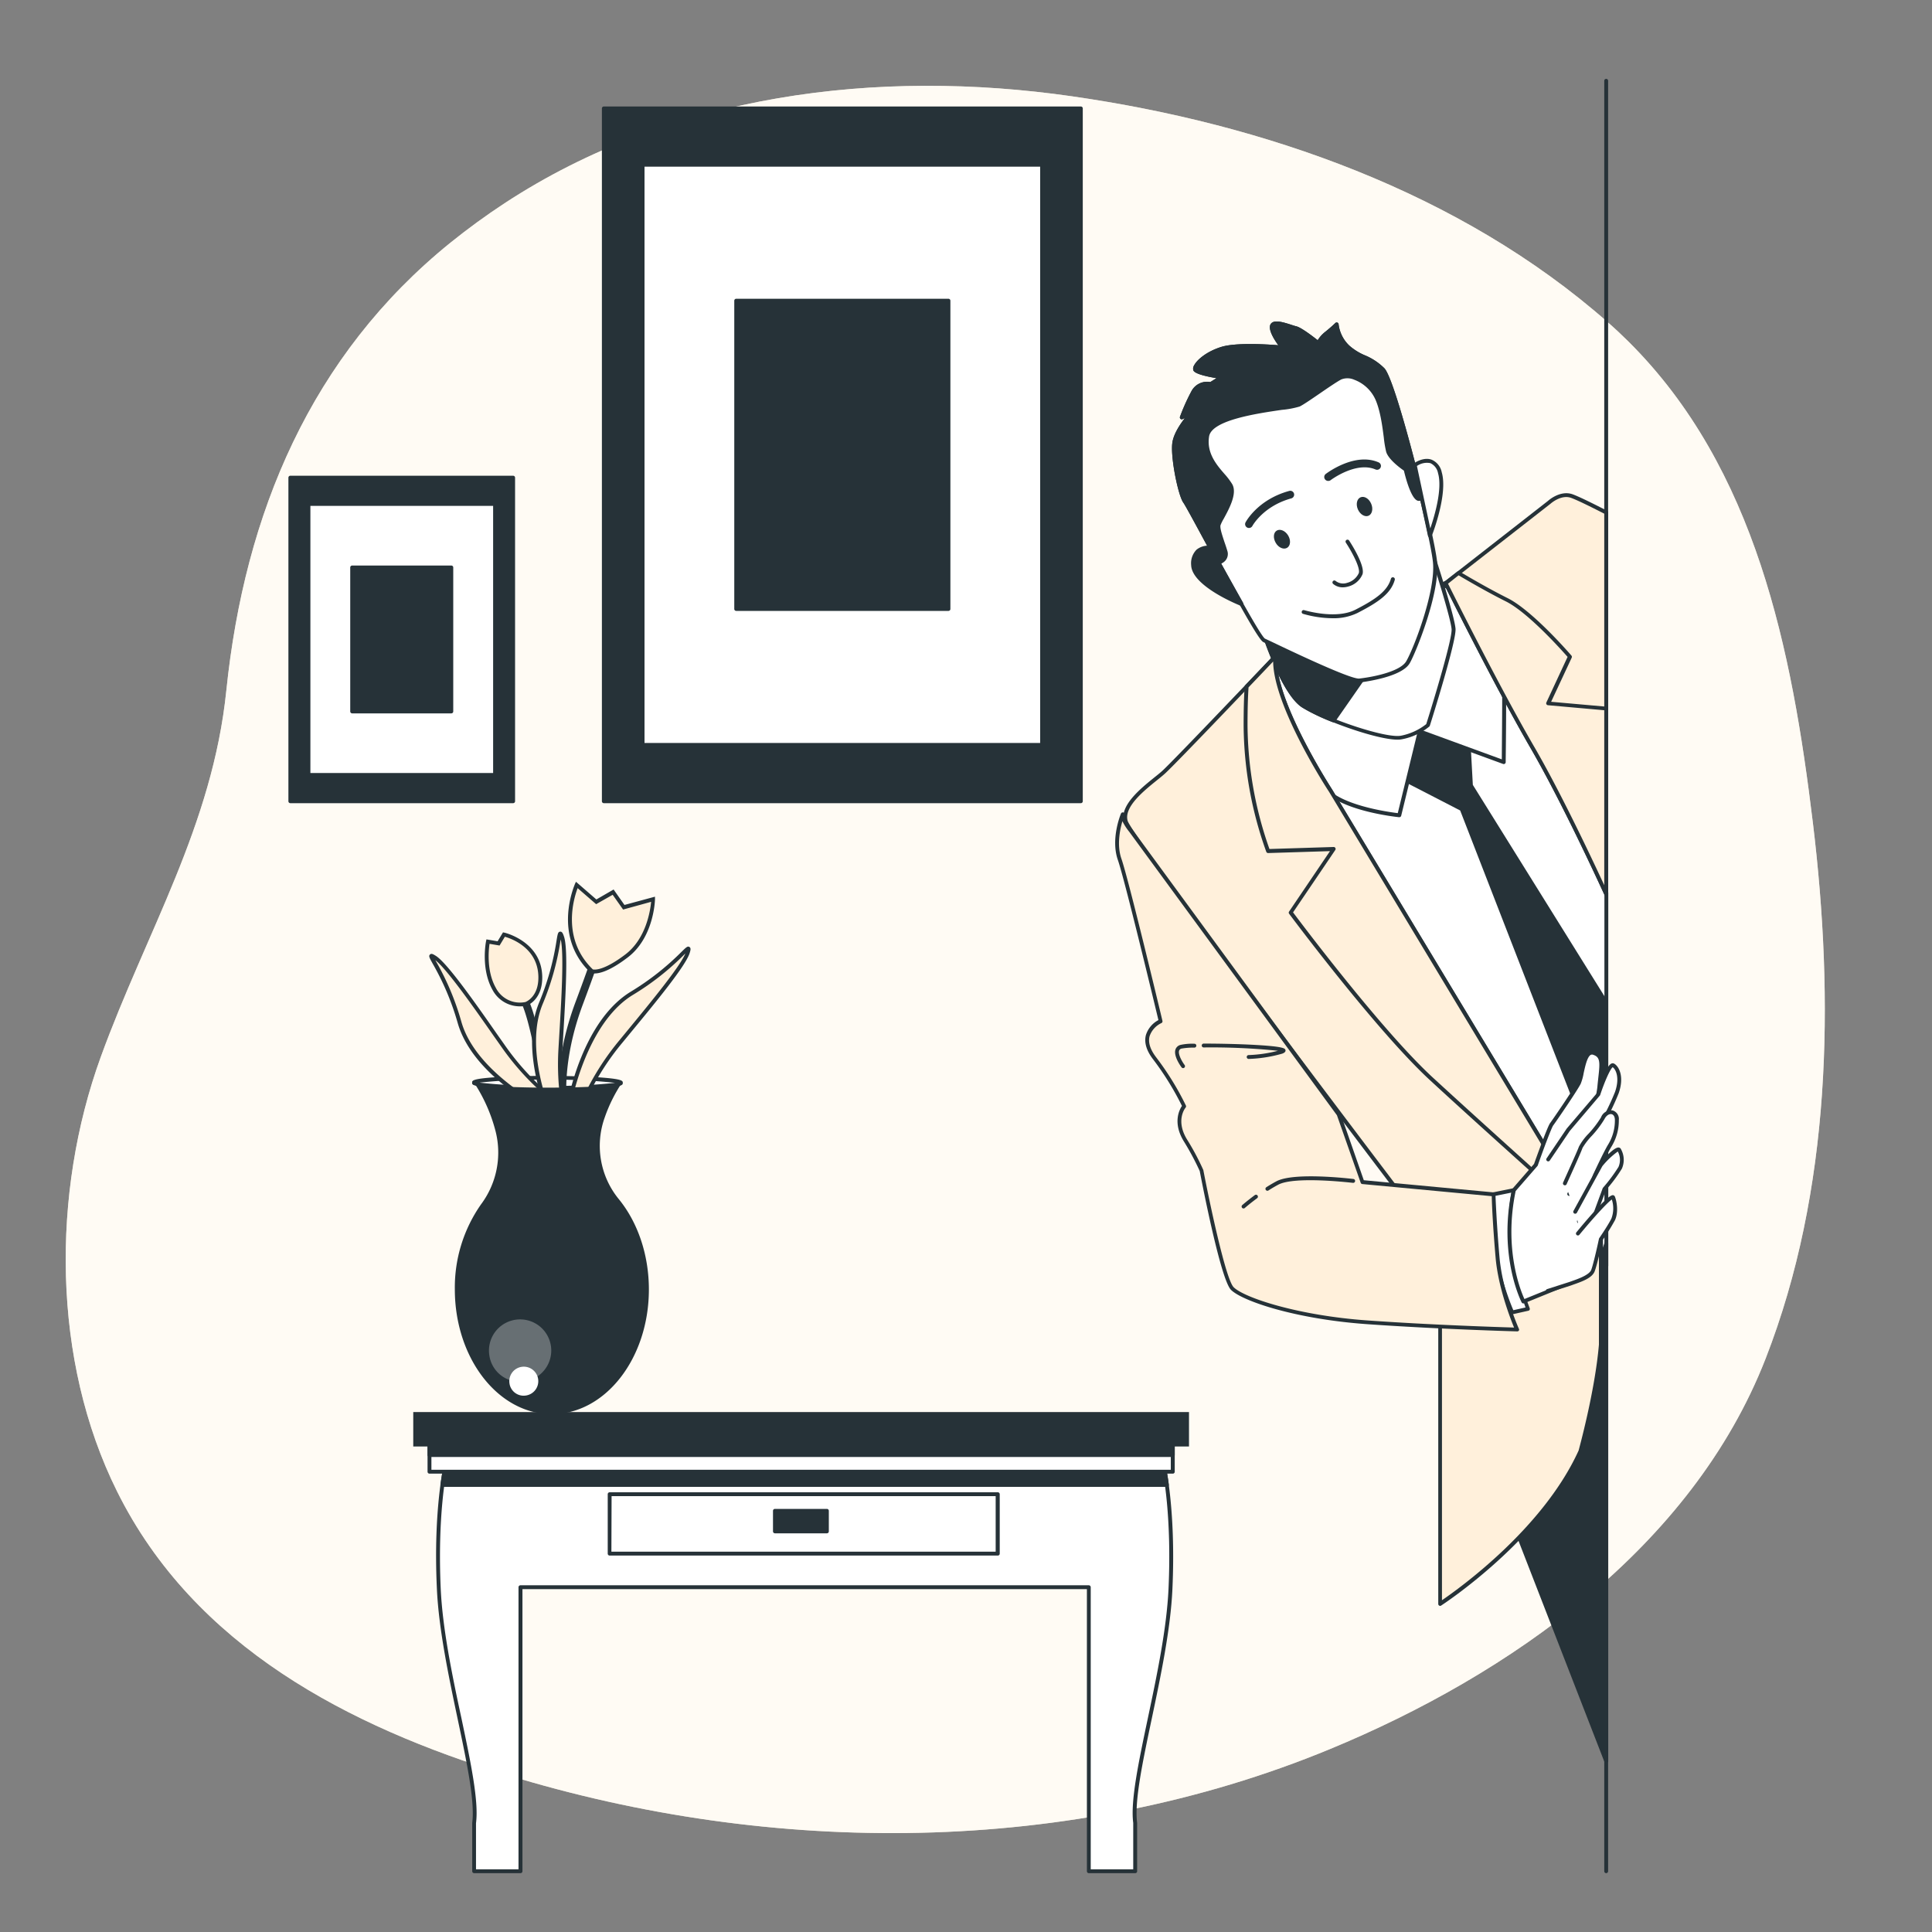 <svg xmlns="http://www.w3.org/2000/svg" viewBox="0 0 500 500"><rect x="0" y="0" width="500" height="500" fill="#808080" stroke="none"/><g id="freepik--background-simple--inject-246"><path d="M421.46,88.41c-1.73-1.72-3.51-3.39-5.36-5C377.81,49.68,327,32.05,277.4,24.92c-50.24-7.23-103.53-.68-146.82,27.68q-7.25,4.76-14,10.2c-36.08,29.17-53.26,70-58,115.86C55,213.71,37.85,241.15,26.08,273.54,13.28,308.77,13.43,352.09,30.31,386c20,40.24,60.06,60.81,100.81,73.32,68.81,21.14,145.92,21.07,213-6.63,46.48-19.2,93.73-52.2,112.81-101.06C473.94,308,474.75,259,469.17,212.93,463.75,168.15,454.45,121.2,421.46,88.41Z" style="fill:#FFF0DB"></path><path d="M421.46,88.41c-1.73-1.72-3.51-3.39-5.36-5C377.81,49.68,327,32.05,277.4,24.92c-50.24-7.23-103.53-.68-146.82,27.68q-7.25,4.76-14,10.2c-36.08,29.17-53.26,70-58,115.86C55,213.71,37.85,241.15,26.08,273.54,13.28,308.77,13.43,352.09,30.31,386c20,40.24,60.06,60.81,100.81,73.32,68.81,21.14,145.92,21.07,213-6.63,46.48-19.2,93.73-52.2,112.81-101.06C473.94,308,474.75,259,469.17,212.93,463.75,168.15,454.45,121.2,421.46,88.41Z" style="fill:#fff;opacity:0.7"></path></g><g id="freepik--Pictures--inject-246"><rect x="156.27" y="28.06" width="123.46" height="179.29" style="fill:#263238"></rect><path d="M279.72,207.86H156.27a.5.5,0,0,1-.5-.5V28.06a.5.5,0,0,1,.5-.5H279.72a.5.5,0,0,1,.5.5v179.3A.5.5,0,0,1,279.72,207.86Zm-123-1H279.22V28.56H156.77Z" style="fill:#263238"></path><rect x="166.3" y="42.64" width="103.39" height="150.14" style="fill:#fff"></rect><path d="M269.69,193.28H166.3a.5.5,0,0,1-.5-.5V42.64a.5.5,0,0,1,.5-.5H269.69a.5.5,0,0,1,.5.5V192.78A.5.5,0,0,1,269.69,193.28Zm-102.89-1H269.19V43.14H166.8Z" style="fill:#263238"></path><rect x="190.53" y="77.82" width="54.94" height="79.78" style="fill:#263238"></rect><path d="M245.46,158.1H190.53a.5.5,0,0,1-.5-.5V77.82a.5.5,0,0,1,.5-.5h54.93a.5.5,0,0,1,.5.5V157.6A.5.5,0,0,1,245.46,158.1Zm-54.43-1H245V78.32H191Z" style="fill:#263238"></path><rect x="75.14" y="123.62" width="57.66" height="83.74" style="fill:#263238"></rect><path d="M132.8,207.86H75.14a.5.5,0,0,1-.5-.5V123.62a.5.5,0,0,1,.5-.5H132.8a.5.5,0,0,1,.5.5v83.74A.5.5,0,0,1,132.8,207.86Zm-57.16-1H132.3V124.12H75.64Z" style="fill:#263238"></path><rect x="79.83" y="130.42" width="48.29" height="70.13" style="fill:#fff"></rect><path d="M128.12,201.05H79.83a.5.5,0,0,1-.5-.5V130.42a.5.5,0,0,1,.5-.5h48.29a.51.51,0,0,1,.5.5v70.13A.5.5,0,0,1,128.12,201.05Zm-47.79-1h47.29V130.92H80.33Z" style="fill:#263238"></path><rect x="91.14" y="146.86" width="25.66" height="37.26" style="fill:#263238"></rect><path d="M116.8,184.62H91.14a.51.51,0,0,1-.5-.5V146.86a.5.5,0,0,1,.5-.5H116.8a.5.5,0,0,1,.5.5v37.26A.5.5,0,0,1,116.8,184.62Zm-25.16-1H116.3V147.36H91.64Z" style="fill:#263238"></path></g><g id="freepik--Vase--inject-246"><path d="M122.65,280.17c0-.71,8.53-1.27,19-1.26s19,.61,19,1.32-8.52,1.26-19,1.25S122.65,280.88,122.65,280.17Z" style="fill:#fff"></path><path d="M142.15,282h-.46c-5.1,0-9.89-.15-13.5-.4-6-.41-6-.9-6-1.41h0c0-.52,0-1,6-1.4,3.61-.24,8.39-.35,13.5-.35s9.88.14,13.49.39c6,.42,6,.9,6,1.42s0,1-6,1.39C151.69,281.85,147.07,282,142.15,282Zm-18-1.81a142.35,142.35,0,0,0,17.51.81,140.43,140.43,0,0,0,17.52-.76,141.21,141.21,0,0,0-17.52-.8A140.6,140.6,0,0,0,124.18,280.17Z" style="fill:#263238"></path><path d="M151.73,283.49a65.48,65.48,0,0,1,9-14c6.22-7.58,16.12-19.29,17.28-23s-2.26,3.09-14.5,10.55c-12.43,7.56-16.14,28.48-16.14,28.48Z" style="fill:#FFF0DB"></path><path d="M146.7,286.42l.17-.95c.15-.86,3.89-21.22,16.37-28.82a68.81,68.81,0,0,0,13.06-10.24c1.3-1.28,1.65-1.62,2.12-1.33s.27.89.05,1.6c-1.05,3.34-8.84,12.78-15.1,20.37l-2.26,2.75a65.84,65.84,0,0,0-8.92,13.89l-.07.18Zm30.68-39.67-.38.37a68.89,68.89,0,0,1-13.24,10.38c-10.58,6.45-14.8,23-15.71,27.18l3.3-1.56a68.4,68.4,0,0,1,9-13.95l2.27-2.76C168.26,259.55,175.94,250.25,177.38,246.75Z" style="fill:#263238"></path><path d="M145.75,286.55a1,1,0,0,1-1-.85c-.07-.44-1.57-11,4.23-26.47,5.68-15.15,7.57-21.9,7.59-22a1,1,0,1,1,1.92.54c0,.06-1.92,6.88-7.64,22.14-5.6,14.93-4.14,25.36-4.13,25.47a1,1,0,0,1-.84,1.13Z" style="fill:#263238"></path><path d="M141.84,287.7a1,1,0,0,1-1-.87c0-.19-2.74-19.72-5.63-26.65s-3.65-8.93-3.68-9a1,1,0,0,1,1.87-.7s.73,1.93,3.65,8.94c3,7.17,5.66,26.34,5.78,27.15a1,1,0,0,1-.86,1.13Z" style="fill:#263238"></path><path d="M136.14,259.79s3.83-1.35,3.69-7.12c-.22-8.73-9.41-10.81-9.41-10.81L129,244.15l-2.76-.46s-1.39,6.89,1.59,12.18A7.54,7.54,0,0,0,136.14,259.79Z" style="fill:#FFF0DB"></path><path d="M134.63,260.44a8,8,0,0,1-7.2-4.32c-3-5.39-1.7-12.24-1.64-12.53l.1-.48,2.89.49,1.4-2.31.35.08c.1,0,9.57,2.27,9.8,11.29.15,6.06-3.85,7.55-4,7.61h-.05A7.74,7.74,0,0,1,134.63,260.44Zm-7.94-16.18c-.24,1.63-.79,7.09,1.62,11.37a7,7,0,0,0,7.68,3.69c.32-.13,3.47-1.49,3.34-6.63-.18-7.4-7-9.79-8.67-10.26l-1.37,2.27Z" style="fill:#263238"></path><path d="M153.16,251.32s2.3,1.15,9-3.9,6.92-14.7,6.92-14.7l-7.59,2.06-2.75-3.91-4.37,2.52L149.29,229S143.29,241.88,153.16,251.32Z" style="fill:#FFF0DB"></path><path d="M153.9,251.93a2.19,2.19,0,0,1-1-.17l-.12-.08c-10-9.58-4-22.75-4-22.88l.28-.6,5.28,4.58,4.46-2.58,2.81,4,7.9-2.14,0,.67c0,.41-.33,10-7.11,15.09C157.81,251.32,155.18,251.93,153.9,251.93Zm-.47-1.05c.39.1,2.75.42,8.4-3.86,5.39-4.08,6.47-11.38,6.68-13.63l-7.25,2-2.7-3.82L154.28,234l-4.79-4.15C148.49,232.49,145.25,243,153.43,250.88Z" style="fill:#263238"></path><path d="M146.07,287.9a65.5,65.5,0,0,1-1-16.61c.56-9.78,1.65-25.08.41-28.73s0,3.83-5.48,17.07c-5.57,13.44,3.76,32.52,3.76,32.52Z" style="fill:#FFF0DB"></path><path d="M143.73,293.24l-.43-.87c-.38-.79-9.37-19.44-3.77-32.93a68,68,0,0,0,4.5-16c.3-1.8.38-2.28.93-2.33s.75.56,1,1.26c1.12,3.33.4,15.54-.18,25.36l-.21,3.56a66.24,66.24,0,0,0,1,16.47l0,.19Zm1.38-50.13c0,.16-.06.34-.09.52a69,69,0,0,1-4.57,16.2c-4.74,11.43,1.62,27.29,3.34,31.2l1.75-3.2a68.18,68.18,0,0,1-1-16.57l.21-3.56C145.29,258.82,146,246.78,145.11,243.11Z" style="fill:#263238"></path><path d="M141.28,283a65.18,65.18,0,0,1-11.12-12.38c-5.66-8-14.32-20.66-17.55-22.75s2.38,3,6.32,16.78c4,14,23.18,23.12,23.18,23.12Z" style="fill:#FFF0DB"></path><path d="M142.76,288.58l-.87-.41c-.79-.38-19.43-9.39-23.44-23.43A68,68,0,0,0,112,249.43c-.88-1.59-1.12-2-.72-2.4s.94,0,1.56.37c2.94,1.91,10,11.92,15.63,20l2.06,2.92a65.81,65.81,0,0,0,11,12.27l.15.12Zm-30.1-40.1.26.46a68.82,68.82,0,0,1,6.49,15.52c3.4,11.91,18.25,20.37,22,22.36l-.62-3.6a67.57,67.57,0,0,1-11.07-12.36l-2.06-2.92C122.58,260.66,115.65,250.8,112.66,248.48Z" style="fill:#263238"></path><path d="M160.94,280.25h-.22c-.2.7-8.64,1.24-19,1.23-10.17,0-18.48-.57-19-1.24a42,42,0,0,1,5.51,12.43,22.38,22.38,0,0,1-3.73,19,37.51,37.51,0,0,0-6.79,22c0,17.82,11.19,32.29,25.06,32.31s25.14-14.41,25.16-32.23c0-9.24-3-17.58-7.83-23.47a21.76,21.76,0,0,1-3.59-21.1A39.33,39.33,0,0,1,160.94,280.25Z" style="fill:#263238"></path><path d="M126.63,350.69a8.06,8.06,0,1,1,8.94,6.83A7.94,7.94,0,0,1,126.63,350.69Z" style="fill:#fff;opacity:0.3"></path><path d="M131.85,358a3.75,3.75,0,1,1,4.16,3.17A3.69,3.69,0,0,1,131.85,358Z" style="fill:#fff"></path><path d="M122.66,280.19h0l0,0S122.67,280.2,122.66,280.19Z" style="fill:#fff"></path><path d="M122.65,280.72a.47.47,0,0,1-.38-.2v0h0a.67.67,0,0,1-.06-.12.19.19,0,0,1,0-.07h0a.5.5,0,0,1,1-.24h0a.49.49,0,0,1-.19.54A.54.54,0,0,1,122.65,280.72Z" style="fill:#263238"></path></g><g id="freepik--Table--inject-246"><path d="M301,378.53H115.49s-2.89,11.54-1.93,32.69,10.58,49.5,9.14,60.55v12.5h12V410.73H281.78v73.54h12v-12.5c-1.44-11,8.17-39.41,9.13-60.55S301,378.53,301,378.53Z" style="fill:#fff"></path><path d="M293.79,484.77h-12a.5.5,0,0,1-.5-.5v-73H135.21v73a.5.5,0,0,1-.5.5h-12a.5.5,0,0,1-.5-.5v-12.5c.72-5.61-1.37-15.53-3.79-27-2.28-10.83-4.87-23.1-5.35-33.51-1-21,1.91-32.71,1.94-32.83a.51.51,0,0,1,.49-.38H301a.51.51,0,0,1,.49.38c0,.12,2.89,11.85,1.93,32.83-.47,10.41-3.06,22.68-5.34,33.51-2.42,11.49-4.52,21.41-3.79,27v12.56A.5.5,0,0,1,293.79,484.77Zm-11.51-1h11v-12c-.74-5.65,1.37-15.65,3.81-27.23,2.28-10.79,4.85-23,5.32-33.35.86-18.72-1.35-30-1.82-32.16H115.89c-.48,2.16-2.68,13.44-1.83,32.16.47,10.34,3,22.56,5.33,33.35,2.44,11.58,4.55,21.58,3.8,27.3v11.93h11v-73a.5.5,0,0,1,.5-.5H281.78a.51.51,0,0,1,.5.5Z" style="fill:#263238"></path><path d="M301,378.53H115.49a55.61,55.61,0,0,0-1,5.77H302C301.49,380.5,301,378.53,301,378.53Z" style="fill:#263238"></path><path d="M302,384.8H114.49a.5.5,0,0,1-.5-.57c.51-3.78,1-5.73,1-5.82a.51.51,0,0,1,.49-.38H301a.51.51,0,0,1,.49.38c0,.09.5,2,1,5.82a.52.52,0,0,1-.12.4A.5.5,0,0,1,302,384.8Zm-186.94-1H301.43c-.35-2.47-.68-4.08-.83-4.77H115.88C115.73,379.72,115.4,381.33,115.06,383.8Z" style="fill:#263238"></path><rect x="111.15" y="374.28" width="192.37" height="6.6" style="fill:#fff"></rect><path d="M303.52,381.38H111.15a.5.5,0,0,1-.5-.5v-6.6a.5.5,0,0,1,.5-.5H303.52a.5.5,0,0,1,.5.5v6.6A.5.5,0,0,1,303.52,381.38Zm-191.87-1H303v-5.6H111.65Z" style="fill:#263238"></path><rect x="111.15" y="369.96" width="192.37" height="6.6" style="fill:#263238"></rect><path d="M303.52,377.06H111.15a.5.5,0,0,1-.5-.5V370a.5.5,0,0,1,.5-.5H303.52a.5.5,0,0,1,.5.5v6.6A.5.5,0,0,1,303.52,377.06Zm-191.87-1H303v-5.6H111.65Z" style="fill:#263238"></path><rect x="106.95" y="365.44" width="200.76" height="8.91" style="fill:#263238"></rect><rect x="157.78" y="386.7" width="100.45" height="15.38" style="fill:#fff"></rect><path d="M258.23,402.58H157.78a.5.5,0,0,1-.5-.5V386.7a.5.5,0,0,1,.5-.5H258.23a.51.51,0,0,1,.5.5v15.38A.5.5,0,0,1,258.23,402.58Zm-100-1h99.45V387.2H158.28Z" style="fill:#263238"></path><rect x="200.55" y="391.03" width="13.46" height="5.29" style="fill:#263238"></rect><path d="M214,396.82H200.55a.51.51,0,0,1-.5-.5V391a.5.5,0,0,1,.5-.5H214a.5.5,0,0,1,.5.5v5.29A.5.5,0,0,1,214,396.82Zm-13-1h12.46v-4.29H201.05Z" style="fill:#263238"></path></g><g id="freepik--Character--inject-246"><path d="M415.68,484.77a.5.5,0,0,1-.5-.5V20.91a.5.5,0,0,1,.5-.5.5.5,0,0,1,.5.5V484.27A.51.51,0,0,1,415.68,484.77Z" style="fill:#263238"></path><path d="M415.68,231.11c-2.89-6.43-20-44.64-25.65-56.42a114.65,114.65,0,0,0-15.91-23.77l-44.07,19s-1,2-1.33,8.75c-.32,6.51,80.54,138.55,87,149Z" style="fill:#fff"></path><path d="M415.68,328.16a.51.51,0,0,1-.43-.24c-8.94-14.59-87.36-142.7-87-149.3.34-6.8,1.34-8.86,1.38-9a.51.51,0,0,1,.25-.23l44.07-19a.51.51,0,0,1,.57.13c.1.11,9.89,11.09,16,23.89,5.73,12,23.63,51.92,25.65,56.43a.46.46,0,0,1,.05.2v96.55a.5.5,0,0,1-.37.48ZM330.43,170.28c-.22.58-.93,2.86-1.21,8.39-.25,5.07,53.46,94.18,86,147.22V231.22c-2.23-5-19.92-44.37-25.61-56.31-5.5-11.56-14.06-21.63-15.59-23.39Z" style="fill:#263238"></path><polygon points="415.68 259.49 380.68 203.3 379.88 188.72 363.45 183.68 361.33 200.65 378.29 209.4 412.49 297.4 415.68 278.99 415.68 259.49" style="fill:#263238"></polygon><path d="M412.49,297.9a.5.5,0,0,1-.47-.32l-34.13-87.83-16.79-8.66a.48.48,0,0,1-.27-.5l2.12-17a.51.51,0,0,1,.22-.36.48.48,0,0,1,.42,0l16.44,5a.49.49,0,0,1,.35.45l.79,14.45,34.93,56.09a.5.5,0,0,1,.08.26V279l-3.2,18.5a.5.5,0,0,1-.44.41Zm-50.62-97.54L378.52,209a.55.55,0,0,1,.24.26l33.54,86.33,2.88-16.63V259.64l-34.93-56.08a.48.48,0,0,1-.07-.23l-.78-14.23-15.53-4.76Z" style="fill:#263238"></path><path d="M330.05,169.9s-1.86,5-1.33,8.75,9.81,19.08,13.79,24.91S362.12,211,362.12,211l5.3-21.74,21.74,7.95s.26-19.35,0-25.45-8.48-15.9-11.66-18.29-5.31-2.12-5.31-2.12Z" style="fill:#fff"></path><path d="M362.12,211.49h-.05c-.65-.06-15.92-1.68-20-7.63-3.77-5.54-13.3-21.2-13.86-25.13s1.27-8.78,1.35-9a.5.5,0,0,1,.26-.29L372,150.89a.37.37,0,0,1,.14,0c.1,0,2.37-.26,5.67,2.21s11.59,12.49,11.86,18.67,0,25.29,0,25.48a.47.47,0,0,1-.22.4.46.46,0,0,1-.45.06l-21.21-7.76-5.17,21.19A.51.51,0,0,1,362.12,211.49Zm-31.67-41.22c-.33.95-1.68,5.17-1.23,8.31.51,3.62,9.77,18.94,13.7,24.7,3.44,5.05,16.29,6.85,18.82,7.16l5.2-21.31a.47.47,0,0,1,.25-.32.47.47,0,0,1,.4,0l21.08,7.71c0-3.54.22-19.36,0-24.71-.25-5.79-8.28-15.53-11.46-17.92-2.69-2-4.54-2-4.88-2Z" style="fill:#263238"></path><path d="M415.68,132.64c-2.78-1.43-7-3.55-8.86-4.24-2.95-1.07-5.9,1.61-5.9,1.61l-26.8,20.91s12.86,26,22.51,42.62c6.87,11.82,14.95,28.93,19.05,37.82Z" style="fill:#FFF0DB"></path><path d="M415.68,231.86a.5.5,0,0,1-.46-.29c-4.17-9.07-12.19-26-19-37.78-9.55-16.44-22.4-42.39-22.53-42.65a.48.48,0,0,1,.14-.61l26.8-20.91c.1-.1,3.18-2.85,6.38-1.69,1.87.68,5.88,2.7,8.92,4.26a.52.52,0,0,1,.27.45v98.72a.5.5,0,0,1-.4.49Zm-40.93-80.8c1.6,3.22,13.4,26.88,22.32,42.23,6.35,10.94,13.73,26.38,18.11,35.8V132.94c-2.51-1.29-6.68-3.39-8.53-4.07-2.62-1-5.37,1.49-5.39,1.51Z" style="fill:#263238"></path><path d="M415.68,183.37l0,0-15-1.34L406.28,170s-9.91-11.53-16.35-14.74c-4.7-2.36-10-5.42-12.47-6.9l-3.34,2.61s12.86,26,22.51,42.62c6.87,11.82,14.95,28.93,19.05,37.82Z" style="fill:#FFF0DB"></path><path d="M415.68,231.86a.5.5,0,0,1-.46-.29c-4.17-9.07-12.19-26-19-37.78-9.55-16.44-22.4-42.39-22.53-42.65a.48.48,0,0,1,.14-.61l3.34-2.61a.51.51,0,0,1,.57,0c2.66,1.58,7.81,4.57,12.44,6.88,6.44,3.23,16.1,14.39,16.5,14.86a.51.51,0,0,1,.08.54l-5.33,11.42,14.3,1.27a.54.54,0,0,1,.36.21.55.55,0,0,1,.11.31v48a.5.5,0,0,1-.4.49Zm-40.93-80.8c1.6,3.22,13.4,26.88,22.32,42.23,6.35,10.94,13.73,26.38,18.11,35.8V183.81l-14.57-1.3a.5.5,0,0,1-.41-.71L405.69,170c-1.47-1.67-10.22-11.5-16-14.37-4.49-2.25-9.47-5.12-12.21-6.74Z" style="fill:#263238"></path><path d="M326.87,163.27s5,15.91,10.33,19.35,21.21,9,25.45,8.22a15.3,15.3,0,0,0,6.89-3.18s6.9-21.74,6.63-24.92-4.83-17.35-4.83-17.35-9.75,20.53-13.19,22.39S326.87,163.27,326.87,163.27Z" style="fill:#fff"></path><path d="M361.67,191.42c-5.61,0-19.91-5.24-24.74-8.38-5.39-3.5-10.33-19-10.54-19.62a.49.49,0,0,1,.11-.49.5.5,0,0,1,.48-.15c11.11,2.55,28.53,5.85,30.93,4.56,2.71-1.46,10.29-16.49,13-22.16a.5.5,0,0,1,.48-.28.48.48,0,0,1,.44.34c.19.58,4.59,14.26,4.86,17.46s-6.37,24.22-6.65,25.11a.55.55,0,0,1-.14.22,15.76,15.76,0,0,1-7.14,3.3A5.63,5.63,0,0,1,361.67,191.42ZM327.62,164c1.12,3.3,5.45,15.39,9.86,18.25,5.41,3.53,21.06,8.9,25.08,8.15a15.25,15.25,0,0,0,6.55-3c1.94-6.12,6.77-22.08,6.56-24.59s-3.32-12.55-4.42-16c-2.24,4.62-9.74,19.78-12.87,21.47S332.91,165.14,327.62,164Z" style="fill:#263238"></path><path d="M326.87,163.27s5,15.91,10.33,19.35a50.14,50.14,0,0,0,7.94,3.81l13-18.65C354.7,169.63,326.87,163.27,326.87,163.27Z" style="fill:#263238"></path><path d="M345.14,186.93l-.18,0a49.18,49.18,0,0,1-8-3.86c-5.39-3.5-10.33-19-10.54-19.62a.49.49,0,0,1,.11-.49.5.5,0,0,1,.48-.15c11.11,2.55,28.52,5.85,30.93,4.56a.49.49,0,0,1,.61.11.48.48,0,0,1,0,.61l-13,18.66A.52.52,0,0,1,345.14,186.93Zm-17.52-23c1.12,3.3,5.45,15.39,9.86,18.25a46.17,46.17,0,0,0,7.48,3.62l12-17.27C351.11,169.11,332.41,165,327.62,164Z" style="fill:#263238"></path><path d="M313.32,99.4a4.06,4.06,0,0,0-4.55,2.12,52.88,52.88,0,0,0-2.92,6.5l2.6-1.14s-4.07,4.22-4.56,7.8,1.47,13.33,2.77,15.11,18.69,35.11,20.47,35.92,21.94,10.73,24.71,10.4,10.72-1.62,12.51-4.71,7.8-18.37,7-26-10.56-46.64-13.49-49.72-6.34-3.26-9.1-5.86A9.46,9.46,0,0,1,345.82,84a32.64,32.64,0,0,1-2.6,2.28,6.88,6.88,0,0,0-2.11,2.6s-4.39-3.58-5.85-3.9-5.85-2.28-6.18-.49S331.85,90,331.85,90s-11.22-1.14-15.77.32-7.15,4.39-6.82,5.37,7,2,7,2Z" style="fill:#fff"></path><path d="M351.72,176.62c-2.61,0-13.66-5.13-23.09-9.64l-1.7-.82c-1.14-.51-6-9.26-15.27-26.3-2.68-4.94-5-9.21-5.41-9.77-1.36-1.88-3.36-11.76-2.85-15.48.31-2.3,2-4.8,3.24-6.4l-.59.26a.49.49,0,0,1-.55-.09.5.5,0,0,1-.12-.53,52.34,52.34,0,0,1,2.95-6.58,4.59,4.59,0,0,1,4.9-2.4l1.59-1c-2.83-.48-5.74-1.17-6-2.08a1.58,1.58,0,0,1,.19-1.19c.75-1.48,3.24-3.61,7-4.8s11.82-.7,14.82-.45c-.94-1.29-2.42-3.59-2.16-5a1.3,1.3,0,0,1,.62-.9c1-.58,2.8-.07,4.9.61.51.17.95.31,1.26.38,1.28.29,4.34,2.64,5.57,3.61a8.29,8.29,0,0,1,2-2.21c1.58-1.27,2.55-2.23,2.56-2.24a.5.5,0,0,1,.53-.11.49.49,0,0,1,.32.44,9.09,9.09,0,0,0,2.77,5.51,14.69,14.69,0,0,0,4,2.5,15.54,15.54,0,0,1,5.08,3.37c3.1,3.27,12.85,42.71,13.63,50,.84,8-5.47,23.56-7.06,26.31-2,3.51-11.09,4.75-12.88,5Zm-43.28-70.24a.54.54,0,0,1,.42.21.53.53,0,0,1-.05.64s-4,4.15-4.42,7.52,1.45,13.07,2.67,14.75c.45.62,2.56,4.51,5.48,9.89,5.07,9.37,13.57,25.05,14.82,25.88l1.71.8c13.59,6.51,21.25,9.71,22.71,9.54,4.73-.55,10.74-2.06,12.14-4.46,2-3.4,7.71-18.34,6.92-25.7-.83-7.8-10.59-46.52-13.35-49.44a15.18,15.18,0,0,0-4.79-3.16,15.79,15.79,0,0,1-4.29-2.67,10.06,10.06,0,0,1-2.94-5.2c-.45.41-1.11,1-1.93,1.65a6.4,6.4,0,0,0-2,2.39.51.51,0,0,1-.34.3.49.49,0,0,1-.44-.09c-1.73-1.41-4.66-3.58-5.65-3.8-.33-.08-.81-.23-1.35-.41-1.28-.41-3.41-1.1-4.08-.7a.29.29,0,0,0-.14.22c-.21,1.14,1.52,3.74,2.65,5.12a.5.5,0,0,1,.06.55.49.49,0,0,1-.49.26c-.11,0-11.17-1.11-15.56.31-4.54,1.46-6.64,4.21-6.51,4.73.35.42,3.7,1.19,6.59,1.61a.51.51,0,0,1,.42.4.5.5,0,0,1-.23.52l-2.93,1.79a.54.54,0,0,1-.39.06,3.53,3.53,0,0,0-4,1.87,49,49,0,0,0-2.47,5.32l1.51-.66A.43.43,0,0,1,308.44,106.38Z" style="fill:#263238"></path><path d="M367.11,129.14a2.27,2.27,0,0,0,.82-.17c-3.34-13.92-8.17-31.29-10.08-33.3-2.93-3.09-6.34-3.26-9.1-5.86A9.46,9.46,0,0,1,345.82,84a32.64,32.64,0,0,1-2.6,2.28,6.88,6.88,0,0,0-2.11,2.6s-4.39-3.58-5.85-3.9-5.85-2.28-6.18-.49S331.85,90,331.85,90s-11.22-1.14-15.77.32-7.15,4.39-6.82,5.37,7,2,7,2l-2.93,1.78a4.06,4.06,0,0,0-4.55,2.12,52.88,52.88,0,0,0-2.92,6.5l2.6-1.14s-4.07,4.22-4.56,7.8,1.47,13.33,2.77,15.11c.58.81,4.41,8,8.62,15.7l.15.07a2.32,2.32,0,0,0,1.63-2.93c-.65-2.27-2.11-5.52-1.79-6.82s4.71-7.32,3.09-10.24-7-6.5-6-12.68,21.77-7.15,23.72-8.12,8.29-5.69,10.73-7,7.64,1,9.59,5.52,2.11,11.38,2.76,13.49,4.55,4.72,4.55,4.72S365.49,129.14,367.11,129.14Z" style="fill:#263238"></path><path d="M315.43,146.06a.54.54,0,0,1-.21-.05l-.15-.07a.49.49,0,0,1-.23-.22c-1.1-2-2.17-4-3.17-5.83-2.68-5-5-9.24-5.42-9.8-1.36-1.88-3.36-11.76-2.85-15.48.31-2.3,2-4.8,3.24-6.4l-.59.26a.49.49,0,0,1-.55-.09.5.5,0,0,1-.12-.53,52.34,52.34,0,0,1,2.95-6.58,4.59,4.59,0,0,1,4.9-2.4l1.59-1c-2.83-.48-5.74-1.17-6-2.08a1.58,1.58,0,0,1,.19-1.19c.75-1.48,3.24-3.61,7-4.8s11.82-.7,14.82-.45c-.94-1.29-2.42-3.59-2.16-5a1.3,1.3,0,0,1,.62-.9c1-.58,2.8-.07,4.9.61.51.17.95.31,1.26.38,1.28.29,4.34,2.64,5.57,3.61a8.29,8.29,0,0,1,2-2.21c1.58-1.27,2.55-2.23,2.56-2.24a.5.5,0,0,1,.53-.11.49.49,0,0,1,.32.44,9.09,9.09,0,0,0,2.77,5.51,14.69,14.69,0,0,0,4,2.5,15.54,15.54,0,0,1,5.08,3.37c2.29,2.41,7.68,23,10.21,33.53a.5.5,0,0,1-.31.59,2.77,2.77,0,0,1-1,.2c-1.77,0-3.25-5.33-3.85-7.83-.78-.54-4-2.85-4.59-4.87a28.21,28.21,0,0,1-.61-3.67c-.37-2.89-.88-6.85-2.13-9.77a9.77,9.77,0,0,0-5.54-5.22,4.34,4.34,0,0,0-3.36-.06c-1.2.64-3.4,2.15-5.53,3.61s-4.2,2.88-5.2,3.38a23.07,23.07,0,0,1-4.63.87c-6.35.93-18.16,2.64-18.83,6.89s1.89,7.29,4,9.71a18.36,18.36,0,0,1,2,2.65c1.34,2.41-.8,6.33-2.21,8.92a11.56,11.56,0,0,0-.83,1.68c-.2.76.46,2.65,1,4.31.27.77.54,1.56.74,2.26a2.6,2.6,0,0,1-.71,2.82,3.43,3.43,0,0,1-1.26.72Zm-7-39.68a.54.54,0,0,1,.42.21.53.53,0,0,1-.05.64s-4,4.15-4.42,7.52,1.45,13.07,2.67,14.75c.45.62,2.57,4.52,5.49,9.91.95,1.76,2,3.64,3,5.56a1.72,1.72,0,0,0,1-2.2c-.19-.67-.46-1.43-.73-2.2-.68-2-1.33-3.83-1.06-4.88a10,10,0,0,1,.92-1.92c1.23-2.25,3.29-6,2.21-8a16.68,16.68,0,0,0-1.89-2.48c-2.19-2.58-4.92-5.79-4.18-10.52.79-5,12.61-6.69,19.68-7.71a31.06,31.06,0,0,0,4.32-.78c.94-.47,3-1.91,5.08-3.31s4.38-3,5.63-3.67a5.23,5.23,0,0,1,4.16,0,10.8,10.8,0,0,1,6.13,5.77c1.3,3,1.82,7.08,2.2,10a28.68,28.68,0,0,0,.58,3.5c.49,1.59,3.3,3.74,4.35,4.44a.54.54,0,0,1,.21.3c.89,3.8,2.28,7.25,2.92,7.25a.93.93,0,0,0,.23,0c-3.51-14.53-8.12-30.78-9.85-32.61a15.18,15.18,0,0,0-4.79-3.16,15.79,15.79,0,0,1-4.29-2.67,10.06,10.06,0,0,1-2.94-5.2c-.45.41-1.11,1-1.93,1.65a6.4,6.4,0,0,0-2,2.39.51.51,0,0,1-.34.3.49.49,0,0,1-.44-.09c-1.73-1.41-4.66-3.58-5.65-3.8-.33-.08-.81-.23-1.35-.41-1.28-.41-3.41-1.1-4.08-.7a.29.29,0,0,0-.14.22c-.21,1.14,1.52,3.74,2.65,5.12a.5.5,0,0,1,.06.55.49.49,0,0,1-.49.26c-.11,0-11.17-1.1-15.56.31-4.54,1.46-6.64,4.21-6.51,4.73.35.42,3.7,1.19,6.59,1.61a.51.51,0,0,1,.42.4.5.5,0,0,1-.23.52l-2.93,1.79a.54.54,0,0,1-.39.06,3.54,3.54,0,0,0-4,1.87,49,49,0,0,0-2.47,5.32l1.51-.66A.43.43,0,0,1,308.44,106.38Z" style="fill:#263238"></path><path d="M313.16,141.66s-4.55-.65-4.39,4.55,12.51,10.07,12.51,10.07Z" style="fill:#263238"></path><path d="M321.28,156.78a.57.57,0,0,1-.18,0c-.52-.21-12.66-5.06-12.83-10.53a5,5,0,0,1,1.4-4,4.79,4.79,0,0,1,3.56-1,.53.53,0,0,1,.37.25L321.72,156a.5.5,0,0,1-.06.57A.52.52,0,0,1,321.28,156.78Zm-8.59-14.65a3.6,3.6,0,0,0-2.36.8,4,4,0,0,0-1.06,3.26c.12,3.84,7.73,7.65,10.87,9.06l-7.29-13.11Z" style="fill:#263238"></path><path d="M366.14,120.37s4.87-3.58,6.5,1.95-2.6,16.25-2.6,16.25Z" style="fill:#fff"></path><path d="M370,139.07h0a.51.51,0,0,1-.45-.4l-3.9-18.2a.51.51,0,0,1,.19-.51c.1-.07,2.47-1.78,4.64-1a4.44,4.44,0,0,1,2.64,3.27c1.65,5.62-2.44,16.13-2.62,16.57A.5.5,0,0,1,370,139.07ZM366.7,120.6l3.46,16.15c1.09-3.18,3.19-10.25,2-14.29a3.53,3.53,0,0,0-2-2.6A4.49,4.49,0,0,0,366.7,120.6Z" style="fill:#263238"></path><path d="M347.51,152a3.77,3.77,0,0,1-2.5-.89.51.51,0,0,1-.05-.71.49.49,0,0,1,.7-.05,3.19,3.19,0,0,0,3,.48,4.56,4.56,0,0,0,3-2.52c.43-1.38-1.83-5.56-3.35-7.87a.5.5,0,0,1,.84-.55c.43.65,4.17,6.44,3.47,8.71a5.48,5.48,0,0,1-3.7,3.19A5.21,5.21,0,0,1,347.51,152Z" style="fill:#263238"></path><path d="M344.84,160a28.28,28.28,0,0,1-7.62-1.14.49.49,0,0,1-.32-.62.49.49,0,0,1,.62-.33c.08,0,8.16,2.5,13.28-.13s8.25-4.77,9.17-8a.5.5,0,1,1,1,.27c-1,3.56-4.18,5.77-9.68,8.6A14.17,14.17,0,0,1,344.84,160Z" style="fill:#263238"></path><path d="M323.23,136.64a1,1,0,0,1-.46-.11,1,1,0,0,1-.42-1.35c.13-.24,3.22-5.94,11.35-8.14a1,1,0,0,1,.52,1.93c-7.3,2-10.07,7.09-10.1,7.14A1,1,0,0,1,323.23,136.64Z" style="fill:#263238"></path><path d="M343.71,124.46a1,1,0,0,1-.79-.4,1,1,0,0,1,.18-1.4c.31-.23,7.53-5.69,13.68-3a1,1,0,1,1-.79,1.84c-5.07-2.18-11.61,2.75-11.67,2.8A1,1,0,0,1,343.71,124.46Z" style="fill:#263238"></path><path d="M333.37,138.58c.74,1.23.62,2.66-.26,3.19s-2.2,0-2.94-1.26-.63-2.66.25-3.19S332.63,137.35,333.37,138.58Z" style="fill:#263238"></path><path d="M354.85,130.34c.58,1.31.28,2.72-.66,3.13s-2.18-.31-2.76-1.62-.29-2.72.66-3.14S354.27,129,354.85,130.34Z" style="fill:#263238"></path><polygon points="415.68 321.92 390.94 392.13 415.68 455.77 415.68 321.92" style="fill:#263238"></polygon><path d="M415.68,456.27a.51.51,0,0,1-.47-.32l-24.73-63.64a.52.52,0,0,1,0-.35l24.73-70.21a.5.5,0,0,1,1,.17V455.77a.5.5,0,0,1-.41.49Zm-24.2-64.15,23.7,61V324.84Z" style="fill:#263238"></path><path d="M330.05,169.9s-26,27.3-28.9,29.95-11.13,8-9.81,12.73S367.69,316,367.69,316l5,25.71V415.1s26-16.7,36.32-39.5c0,0,4.24-15.11,5.3-27.57v-27.3l-70-116.11S329,181,330.05,169.9Z" style="fill:#FFF0DB"></path><path d="M372.72,415.6a.46.46,0,0,1-.23-.06.5.5,0,0,1-.27-.44V341.67l-5-25.5c-4-5.19-75-98.68-76.36-103.46-1.17-4.21,4.3-8.61,7.91-11.53.82-.65,1.52-1.22,2.05-1.7,2.87-2.61,28.6-29.65,28.86-29.93a.53.53,0,0,1,.57-.11.5.5,0,0,1,.29.51c-1,10.83,14.09,34.17,14.24,34.4l70,116.12a.48.48,0,0,1,.07.26V348c-1,12.41-5.27,27.56-5.32,27.71-10.3,22.74-36.26,39.61-36.52,39.78A.57.57,0,0,1,372.72,415.6Zm.5-.5h0ZM329.49,171.2c-4.7,4.94-25.38,26.64-28,29-.55.5-1.26,1.08-2.09,1.74-3.41,2.75-8.57,6.91-7.57,10.48s50.33,69.14,76.26,103.22a.72.72,0,0,1,.09.2l5,25.72v72.58c4.38-3,26.2-18.56,35.37-38.76,0-.08,4.21-15.14,5.25-27.41V320.87l-69.91-116C343.33,204,329.61,182.77,329.49,171.2Z" style="fill:#263238"></path><path d="M344.36,204.62S329,181,330.05,169.9c0,0-3.17,3.33-7.42,7.77-.16,2.3-.27,5.57-.27,10.25a96.87,96.87,0,0,0,5.83,32.34l17-.53L334,236.17s22.27,30,36.32,42.94c10.78,10,32.15,29.13,41.53,37.51Z" style="fill:#FFF0DB"></path><path d="M411.87,317.12a.5.5,0,0,1-.34-.13c-8.86-7.92-30.64-27.44-41.53-37.51-13.92-12.87-36.16-42.71-36.38-43a.5.5,0,0,1,0-.58l10.58-15.63-16,.5a.52.52,0,0,1-.48-.31,98.21,98.21,0,0,1-5.87-32.53c0-4.25.09-7.71.27-10.28a.5.5,0,0,1,.14-.31c4.25-4.45,7.41-7.78,7.41-7.78a.51.51,0,0,1,.57-.11.5.5,0,0,1,.29.51c-1,10.83,14.09,34.17,14.24,34.4v0l67.51,112a.52.52,0,0,1-.11.65A.56.56,0,0,1,411.87,317.12Zm-77.23-81c2.31,3.09,22.91,30.45,36,42.59,10,9.21,29.09,26.38,39,35.28L343.94,204.89c-.68-1-14.33-22.15-14.45-33.69l-6.37,6.69c-.17,2.53-.26,5.9-.26,10a97.82,97.82,0,0,0,5.67,31.83l16.61-.52a.5.5,0,0,1,.43.78Z" style="fill:#263238"></path><path d="M386.51,309.07l5.26-1.06a42.77,42.77,0,0,0-.23,16.28,75.81,75.81,0,0,0,3.9,14.45l-4.13.91S384,323.88,386.51,309.07Z" style="fill:#fff"></path><path d="M391.31,340.15a.52.52,0,0,1-.46-.29c-.07-.16-7.34-16.08-4.83-30.88a.49.49,0,0,1,.39-.4l5.26-1.06a.5.5,0,0,1,.46.15.49.49,0,0,1,.12.46A42.7,42.7,0,0,0,392,324.2a75.92,75.92,0,0,0,3.87,14.34.54.54,0,0,1,0,.43.49.49,0,0,1-.34.25l-4.12.92ZM387,309.49c-2.09,13.16,3.6,27.16,4.65,29.59l3.16-.71a80.36,80.36,0,0,1-3.71-14,43.72,43.72,0,0,1,.07-15.73Z" style="fill:#263238"></path><path d="M290.55,210.72s-2.65,6.36-.8,11.67,10.61,41.88,10.61,41.88-6.63,2.91-1.59,9.54a73.11,73.11,0,0,1,7.68,12.46s-2.91,3.45.27,8.75a64,64,0,0,1,4.24,8s5.3,27.83,8,30.48,16.17,7.43,35,8.75,38.71,1.86,38.71,1.86-4.25-9.55-5-18.56-1.06-16.43-1.06-16.43l-33.93-3.18-6.1-17.5L292.67,215S290.28,212.05,290.55,210.72Z" style="fill:#FFF0DB"></path><path d="M392.61,344.56h0c-.2,0-20.1-.55-38.72-1.86s-32.42-6-35.31-8.89c-2.68-2.68-7.54-27.88-8.09-30.75h0a70.47,70.47,0,0,0-4.18-7.79c-2.86-4.76-1.06-8.11-.42-9.06a74.52,74.52,0,0,0-7.5-12.1c-1.71-2.24-2.32-4.34-1.83-6.24a6.62,6.62,0,0,1,3.24-3.87c-.94-3.92-8.77-36.52-10.5-41.45-1.9-5.42.7-11.75.81-12a.5.5,0,0,1,.6-.29.51.51,0,0,1,.35.58c-.15.75,1.09,2.69,2,3.83l53.82,73.44a.37.37,0,0,1,.07.14l6,17.19,33.62,3.15a.5.5,0,0,1,.45.48c0,.07.27,7.51,1.06,16.41s4.95,18.3,5,18.39a.51.51,0,0,1,0,.49A.52.52,0,0,1,392.61,344.56Zm-102.14-132c-.64,2.18-1.47,6.22-.24,9.71,1.84,5.26,10.26,40.44,10.61,41.93a.5.5,0,0,1-.28.58,5.79,5.79,0,0,0-3.05,3.4c-.41,1.59.15,3.39,1.65,5.38a73.84,73.84,0,0,1,7.75,12.55.51.51,0,0,1-.07.53c-.11.13-2.64,3.26.31,8.17a63.93,63.93,0,0,1,4.27,8c1.5,7.8,5.76,28.24,7.85,30.32,2.71,2.71,16.61,7.33,34.67,8.6,16.51,1.17,34,1.72,37.9,1.84-1-2.42-4.1-10.43-4.77-18s-1-14.3-1-16l-33.5-3.14a.47.47,0,0,1-.42-.33L346,288.63l-53.76-73.37A14.78,14.78,0,0,1,290.47,212.51Z" style="fill:#263238"></path><path d="M323.15,274.05a.51.51,0,0,1-.5-.5.5.5,0,0,1,.5-.5,34.55,34.55,0,0,0,7.58-1.11,168.44,168.44,0,0,0-19.22-.86h0a.5.5,0,0,1,0-1c4,0,9.2.11,13.27.34,7.77.44,7.84.94,7.91,1.42s-.64.79-.91.86A35.39,35.39,0,0,1,323.15,274.05Z" style="fill:#263238"></path><path d="M306.19,276.43a.51.51,0,0,1-.4-.2c-.22-.29-2.14-2.92-1.58-4.62a1.82,1.82,0,0,1,1.31-1.19,14.09,14.09,0,0,1,3.59-.3h0a.49.49,0,0,1,.5.48.5.5,0,0,1-.48.52,18.11,18.11,0,0,0-3.34.25.83.83,0,0,0-.64.55c-.3.91.72,2.76,1.43,3.71a.51.51,0,0,1-.1.7A.49.49,0,0,1,306.19,276.43Z" style="fill:#263238"></path><path d="M321.83,312.75a.52.52,0,0,1-.38-.17.51.51,0,0,1,.05-.71s1.34-1.16,3.25-2.58a.5.5,0,1,1,.59.81c-1.88,1.39-3.17,2.51-3.18,2.52A.48.48,0,0,1,321.83,312.75Z" style="fill:#263238"></path><path d="M328,308.17a.53.53,0,0,1-.42-.23.5.5,0,0,1,.15-.69c.9-.58,1.78-1.09,2.62-1.54,4.6-2.43,19.29-.66,19.91-.59a.51.51,0,0,1,.44.56.5.5,0,0,1-.56.44c-.15,0-15-1.81-19.32.47-.82.44-1.68.94-2.55,1.5A.5.5,0,0,1,328,308.17Z" style="fill:#263238"></path><path d="M391.77,308l5.68-6.53s3.42-9.58,4.1-10.5,6.16-8.89,7.07-10.72,1.14-8.67,3.88-7.75,1.83,3.65,1.37,8.89a35,35,0,0,1-3.19,10.72s2.05,18.71,2.05,19.85-5,19.39-5,19.39l-13.46,5.47S388.14,325.27,391.77,308Z" style="fill:#fff"></path><path d="M394.25,337.33a.51.51,0,0,1-.44-.26c-.06-.12-6.15-11.92-2.53-29.16a.54.54,0,0,1,.11-.23l5.62-6.46c.47-1.33,3.45-9.61,4.14-10.54s6.15-8.88,7-10.64a13.52,13.52,0,0,0,.67-2.5c.47-2.17,1-4.63,2.31-5.39a1.78,1.78,0,0,1,1.5-.12c2.64.88,2.37,3.27,2,6.89-.09.76-.18,1.61-.26,2.53a34.92,34.92,0,0,1-3.18,10.76c.21,1.87,2,18.64,2,19.76s-4.52,17.65-5,19.52a.5.5,0,0,1-.29.33l-13.46,5.47A.41.41,0,0,1,394.25,337.33Zm-2-29.09c-3.12,15,1.27,25.77,2.27,27.95l12.8-5.2c2-7.28,4.91-18.17,4.93-19s-1.34-13.33-2.05-19.79a.54.54,0,0,1,.05-.28,34.4,34.4,0,0,0,3.14-10.54c.08-.93.18-1.78.26-2.55.44-3.87.5-5.24-1.29-5.83a.8.8,0,0,0-.68,0c-.93.53-1.45,3-1.83,4.73a13.59,13.59,0,0,1-.76,2.74c-.92,1.85-6.38,9.8-7.12,10.79-.46.62-2.72,6.69-4,10.36a.34.34,0,0,1-.1.16Z" style="fill:#263238"></path><path d="M400.64,300.11l5.25-7.76,7.75-9.12s2.74-8.21,3.88-7.53,2.28,3.19.91,7.07a62.3,62.3,0,0,1-4.56,9.13l-5.93,13.68L406.12,309" style="fill:#fff"></path><path d="M406.12,309.5a.53.53,0,0,1-.24-.06.5.5,0,0,1-.21-.67l1.83-3.42,5.91-13.65a62.05,62.05,0,0,0,4.55-9.09c1.24-3.53.32-5.76-.6-6.42-.67.48-2.19,4-3.24,7.2a.39.39,0,0,1-.1.16l-7.75,9.13-5.22,7.71a.5.5,0,0,1-.82-.56l5.24-7.76L413.2,283c.75-2.25,2.57-7.28,3.88-7.77a.82.82,0,0,1,.7.06c1.27.76,2.62,3.43,1.12,7.67a62.36,62.36,0,0,1-4.6,9.22l-5.9,13.62-1.84,3.46A.5.5,0,0,1,406.12,309.5Z" style="fill:#263238"></path><path d="M405,306.27s3.65-8,4.11-9.36,4.56-5.24,5.7-7.52,3.65-2.06,3.65.45a12.5,12.5,0,0,1-1.82,6.62c-1.14,1.82-3.88,7.75-3.88,7.75l-4.11,11.86" style="fill:#fff"></path><path d="M408.62,316.57a.44.44,0,0,1-.16,0,.51.51,0,0,1-.31-.64l4.11-11.86c.13-.29,2.78-6,3.92-7.86a11.88,11.88,0,0,0,1.75-6.35c0-.82-.31-1.38-.84-1.51s-1.33.22-1.86,1.28a26.26,26.26,0,0,1-3.3,4.35,17.2,17.2,0,0,0-2.38,3.11c-.46,1.38-4,9.08-4.12,9.4a.5.5,0,0,1-.91-.41c0-.08,3.64-8,4.09-9.3a14.67,14.67,0,0,1,2.57-3.45,27,27,0,0,0,3.16-4.15,2.78,2.78,0,0,1,3-1.8,2.29,2.29,0,0,1,1.61,2.48,12.89,12.89,0,0,1-1.9,6.88c-1.11,1.78-3.82,7.64-3.85,7.7l-4.08,11.82A.51.51,0,0,1,408.62,316.57Z" style="fill:#263238"></path><path d="M407.71,313.57l6.62-12.09s4.33-5,4.79-3.88a5.21,5.21,0,0,1,.23,4.56,41.58,41.58,0,0,1-4.11,5.47l-5.48,14.83" style="fill:#fff"></path><path d="M409.76,323l-.17,0a.49.49,0,0,1-.29-.64l5.47-14.83a.38.38,0,0,1,.09-.15,42.07,42.07,0,0,0,4-5.37,4.56,4.56,0,0,0-.17-4,20.65,20.65,0,0,0-4,3.79l-6.59,12.05a.5.5,0,0,1-.88-.48l6.62-12.09.06-.09c1.42-1.65,4-4.41,5.06-4.21a.74.74,0,0,1,.57.47,5.67,5.67,0,0,1,.21,5,39.27,39.27,0,0,1-4.11,5.51l-5.45,14.74A.48.48,0,0,1,409.76,323Z" style="fill:#263238"></path><path d="M408.4,319.27s8.66-10.49,9.12-9.35a8.1,8.1,0,0,1,0,5.7,59.86,59.86,0,0,1-3.18,5.11s-1.38,6.29-2.07,8.12-4.79,3-5.93,3.42l-5.7,1.82" style="fill:#fff"></path><path d="M400.64,334.59a.5.5,0,0,1-.15-1l5.7-1.83.73-.26c1.43-.5,4.39-1.54,4.89-2.86.66-1.77,2-8,2-8.05a.53.53,0,0,1,.08-.17s2.26-3.28,3.14-5.06a7.48,7.48,0,0,0,.11-4.93c-1.22.82-5.07,5.09-8.4,9.13a.49.49,0,0,1-.7.06.5.5,0,0,1-.07-.7c5.39-6.52,8.58-9.75,9.48-9.61a.6.6,0,0,1,.49.39c.45,1.1,1,4,0,6.11a58.16,58.16,0,0,1-3.16,5.09c-.18.83-1.42,6.36-2.07,8.09s-3.15,2.63-5.49,3.45l-.72.26-5.74,1.84A.39.39,0,0,1,400.64,334.59Z" style="fill:#263238"></path></g></svg>
